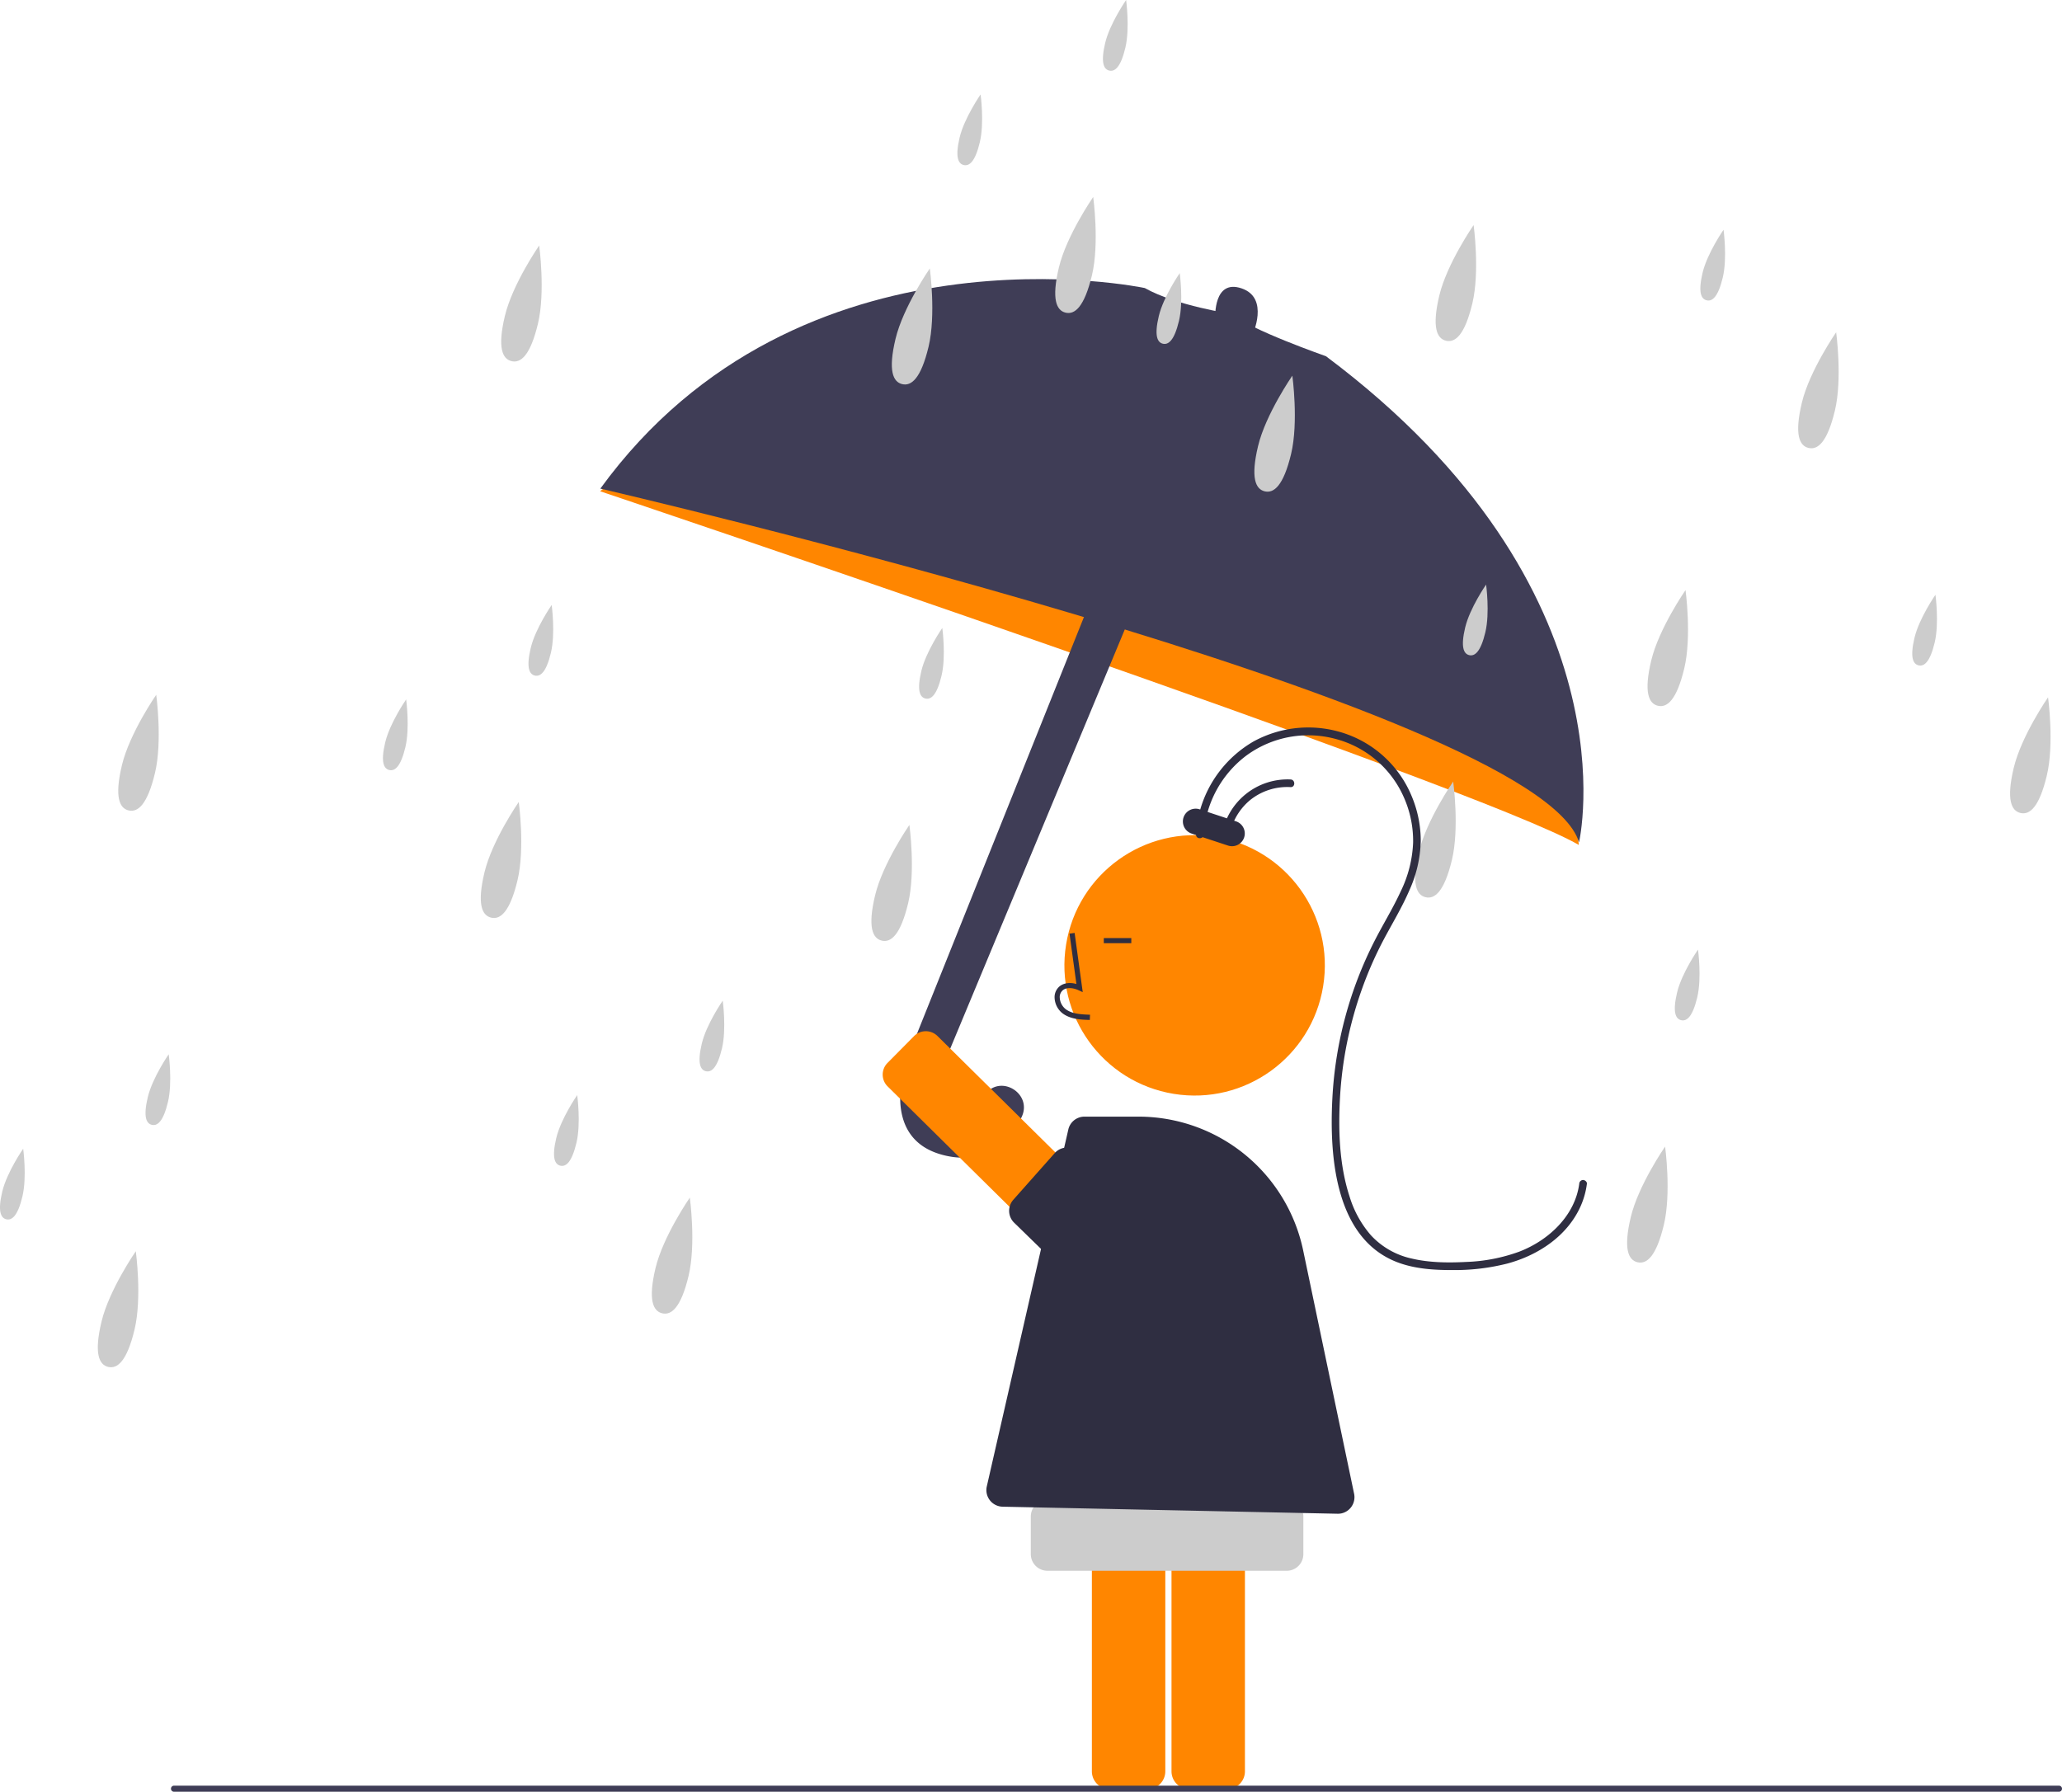 <svg id="be23df8e-c438-4ff3-b7f5-fc55aef8b210" xmlns="http://www.w3.org/2000/svg" viewBox="0 0 807.65 701.91"><defs><style>.cls-1{fill:#ff8600;}.cls-2{fill:#ccc;}.cls-3{fill:#3f3d56;}.cls-4{opacity:0.1;isolation:isolate;}.cls-5{fill:#2f2e41;}</style></defs><title>下雨</title><path class="cls-1" d="M480.62,700.91H465.86a7,7,0,0,1-7-7v-123a7,7,0,0,1,7-7h14.76a7,7,0,0,1,7,7v123A7,7,0,0,1,480.62,700.91Z" transform="translate(0)"/><path class="cls-1" d="M449.43,700.91H434.67a7,7,0,0,1-7-7v-123a7,7,0,0,1,7-7h14.76a7,7,0,0,1,7,7v123A7,7,0,0,1,449.43,700.91Z" transform="translate(0)"/><path class="cls-2" d="M60.7,302.84c-3,12.51-6.76,15.49-10.33,14.64s-5.6-5.22-2.61-17.73,13.43-27.58,13.43-27.58S63.69,290.33,60.7,302.84Z" transform="translate(0)"/><path class="cls-2" d="M52.7,520.84c-3,12.51-6.76,15.49-10.33,14.64s-5.6-5.22-2.61-17.73,13.43-27.58,13.43-27.58S55.69,508.33,52.7,520.84Z" transform="translate(0)"/><path class="cls-3" d="M490.53,131.22s6.85-14.49-4.22-18.25S476,124.37,476,124.37l13.46,8" transform="translate(0)"/><path class="cls-1" d="M258,173.85l-22.94,18.6S579.15,308.09,618.39,331l-3.87-32.41L582,259l-63-40.18L417.38,187.23,306.6,147.39Z" transform="translate(0)"/><path class="cls-3" d="M433.23,220.09l-77.84,194.3s-12.45,32.17,15.05,38.34c16.53,3.7,25.27-6.33,29.61-14.91,4.64-9.18-7.95-17.24-14.24-9.11l-.31.4c-.15.21-16.64,13-16.63-4.51a30.56,30.56,0,0,1,2.46-11.74l76.51-183.75Z" transform="translate(0)"/><path class="cls-4" d="M341.28,186.87" transform="translate(0)"/><path class="cls-4" d="M545,258.79" transform="translate(0)"/><path class="cls-3" d="M482.63,123s-21.91-3.2-34.23-10.16c0,0-135.2-28.78-213.26,78.57,0,0,367.49,85.07,383.34,138.58,0,0,23.06-99-99.12-190.44C519.36,139.53,489.47,129.14,482.63,123Z" transform="translate(0)"/><path class="cls-2" d="M65.78,431.72c-1.82,7.63-4.12,9.45-6.31,8.93s-3.41-3.18-1.59-10.82S66.08,413,66.08,413,67.61,424.08,65.78,431.72Z" transform="translate(0)"/><path class="cls-2" d="M8.78,468.72c-1.82,7.63-4.12,9.45-6.31,8.93S-.94,474.47.88,466.83,9.08,450,9.08,450,10.61,461.08,8.78,468.72Z" transform="translate(0)"/><path class="cls-2" d="M427.7,107.84c-3,12.51-6.76,15.49-10.33,14.64s-5.6-5.22-2.61-17.73,13.43-27.58,13.43-27.58S430.69,95.33,427.7,107.84Z" transform="translate(0)"/><path class="cls-2" d="M440.78,18.72c-1.82,7.63-4.12,9.45-6.31,8.93s-3.41-3.18-1.59-10.82S441.08,0,441.08,0,442.61,11.08,440.78,18.72Z" transform="translate(0)"/><path class="cls-2" d="M383.78,55.72c-1.82,7.63-4.12,9.45-6.31,8.93s-3.41-3.18-1.59-10.82S384.08,37,384.08,37,385.61,48.08,383.78,55.72Z" transform="translate(0)"/><path class="cls-2" d="M269.7,499.84c-3,12.51-6.76,15.49-10.33,14.64s-5.6-5.22-2.61-17.73,13.43-27.58,13.43-27.58S272.69,487.33,269.7,499.84Z" transform="translate(0)"/><path class="cls-2" d="M282.78,410.72c-1.82,7.63-4.12,9.45-6.31,8.93s-3.41-3.18-1.59-10.82,8.2-16.83,8.2-16.83S284.61,403.08,282.78,410.72Z" transform="translate(0)"/><path class="cls-2" d="M225.78,447.72c-1.82,7.63-4.12,9.45-6.31,8.93s-3.41-3.18-1.59-10.82,8.2-16.83,8.2-16.83S227.61,440.08,225.78,447.72Z" transform="translate(0)"/><path class="cls-2" d="M210.7,126.84c-3,12.51-6.76,15.49-10.33,14.64s-5.6-5.22-2.61-17.73,13.43-27.58,13.43-27.58S213.69,114.33,210.7,126.84Z" transform="translate(0)"/><path class="cls-2" d="M202.7,344.84c-3,12.51-6.76,15.49-10.33,14.64s-5.6-5.22-2.61-17.73,13.43-27.58,13.43-27.58S205.69,332.33,202.7,344.84Z" transform="translate(0)"/><path class="cls-2" d="M215.78,255.72c-1.82,7.63-4.12,9.45-6.31,8.93s-3.41-3.18-1.59-10.82,8.2-16.83,8.2-16.83S217.61,248.08,215.78,255.72Z" transform="translate(0)"/><path class="cls-2" d="M158.78,292.72c-1.82,7.63-4.12,9.45-6.31,8.93s-3.41-3.18-1.59-10.82,8.2-16.83,8.2-16.83S160.61,285.08,158.78,292.72Z" transform="translate(0)"/><path class="cls-2" d="M363.7,135.84c-3,12.51-6.76,15.49-10.33,14.64s-5.6-5.22-2.61-17.73,13.43-27.58,13.43-27.58S366.69,123.33,363.7,135.84Z" transform="translate(0)"/><path class="cls-2" d="M355.7,353.84c-3,12.51-6.76,15.49-10.33,14.64s-5.6-5.22-2.61-17.73,13.43-27.58,13.43-27.58S358.69,341.33,355.7,353.84Z" transform="translate(0)"/><path class="cls-2" d="M368.78,264.72c-1.82,7.63-4.12,9.45-6.31,8.93s-3.41-3.18-1.59-10.82,8.2-16.83,8.2-16.83S370.61,257.08,368.78,264.72Z" transform="translate(0)"/><path class="cls-2" d="M505.7,177.84c-3,12.51-6.76,15.49-10.33,14.64s-5.6-5.22-2.61-17.73,13.43-27.58,13.43-27.58S508.69,165.33,505.7,177.84Z" transform="translate(0)"/><path class="cls-2" d="M461.78,125.72c-1.82,7.63-4.12,9.45-6.31,8.93s-3.41-3.18-1.59-10.82,8.2-16.83,8.2-16.83S463.61,118.08,461.78,125.72Z" transform="translate(0)"/><path class="cls-2" d="M576.7,118.84c-3,12.51-6.76,15.49-10.33,14.64s-5.6-5.22-2.61-17.73,13.43-27.58,13.43-27.58S579.69,106.33,576.7,118.84Z" transform="translate(0)"/><path class="cls-2" d="M568.7,336.84c-3,12.51-6.76,15.49-10.33,14.64s-5.6-5.22-2.61-17.73,13.43-27.58,13.43-27.58S571.69,324.33,568.7,336.84Z" transform="translate(0)"/><path class="cls-2" d="M581.78,247.72c-1.82,7.63-4.12,9.45-6.31,8.93s-3.41-3.18-1.59-10.82,8.2-16.83,8.2-16.83S583.61,240.08,581.78,247.72Z" transform="translate(0)"/><path class="cls-2" d="M718.7,160.84c-3,12.51-6.76,15.49-10.33,14.64s-5.6-5.22-2.61-17.73,13.43-27.58,13.43-27.58S721.69,148.33,718.7,160.84Z" transform="translate(0)"/><path class="cls-2" d="M674.78,108.72c-1.82,7.63-4.12,9.45-6.31,8.93s-3.41-3.18-1.59-10.82S675.08,90,675.08,90,676.61,101.08,674.78,108.72Z" transform="translate(0)"/><path class="cls-2" d="M659.7,261.84c-3,12.51-6.76,15.49-10.33,14.64s-5.6-5.22-2.61-17.73,13.43-27.58,13.43-27.58S662.69,249.33,659.7,261.84Z" transform="translate(0)"/><path class="cls-2" d="M651.7,479.84c-3,12.51-6.76,15.49-10.33,14.64s-5.6-5.22-2.61-17.73,13.43-27.58,13.43-27.58S654.69,467.33,651.7,479.84Z" transform="translate(0)"/><path class="cls-2" d="M664.78,390.72c-1.82,7.63-4.12,9.45-6.31,8.93s-3.41-3.18-1.59-10.82,8.2-16.83,8.2-16.83S666.61,383.08,664.78,390.72Z" transform="translate(0)"/><path class="cls-2" d="M801.7,303.84c-3,12.51-6.76,15.49-10.33,14.64s-5.6-5.22-2.61-17.73,13.43-27.58,13.43-27.58S804.69,291.33,801.7,303.84Z" transform="translate(0)"/><path class="cls-2" d="M757.78,251.72c-1.82,7.63-4.12,9.45-6.31,8.93s-3.41-3.18-1.59-10.82,8.2-16.83,8.2-16.83S759.61,244.08,757.78,251.72Z" transform="translate(0)"/><circle class="cls-1" cx="467.9" cy="378.15" r="51" transform="translate(19.68 779.44) rotate(-80.78)"/><path class="cls-5" d="M426.86,399.56c-3.3-.09-7.42-.21-10.59-2.52a8.14,8.14,0,0,1-3.2-6.07,5.53,5.53,0,0,1,1.86-4.5c1.66-1.4,4.08-1.72,6.68-1l-2.7-19.72,2-.28,3.18,23.19-1.66-.75c-1.92-.88-4.55-1.33-6.19.05a3.51,3.51,0,0,0-1.15,2.89,6.16,6.16,0,0,0,2.38,4.53c2.47,1.8,5.75,2,9.47,2.14Z" transform="translate(0)"/><rect class="cls-5" x="432.34" y="367.49" width="10.77" height="2"/><path class="cls-5" d="M471.47,327A42.11,42.11,0,0,1,488,296.12a41,41,0,0,1,35-6.68,40.44,40.44,0,0,1,26.88,22.94,42.05,42.05,0,0,1,3.61,17.69,47.75,47.75,0,0,1-4.83,19.07c-3,6.55-6.8,12.69-10.09,19.1a153.22,153.22,0,0,0-16.7,61.93c-1.22,22.77.95,56,26.66,64.75,6.54,2.23,13.59,2.64,20.44,2.62A83.57,83.57,0,0,0,590.36,495c12.14-3.24,23.66-10.85,28.83-22.67a31.46,31.46,0,0,0,2.37-8.57c.11-.81-.77-1.49-1.5-1.5a1.54,1.54,0,0,0-1.5,1.5c-1.67,12.6-12.17,22.26-23.57,26.6a67.35,67.35,0,0,1-20.73,4c-7,.36-14.37.31-21.27-1.32a30.69,30.69,0,0,1-16-9.1,41.4,41.4,0,0,1-8.36-15.12c-4.06-12.39-4.48-26-3.77-38.91a151.26,151.26,0,0,1,8.5-42.19,147.3,147.3,0,0,1,8.8-20c3.35-6.29,7.06-12.4,9.87-18.95a49.54,49.54,0,0,0,4.45-19.15,45.32,45.32,0,0,0-3.58-17.8,43.35,43.35,0,0,0-25.81-24.36,44.68,44.68,0,0,0-36,2.95,45.39,45.39,0,0,0-21.26,27.74,43.36,43.36,0,0,0-1.34,8.77c-.1,1.93,2.9,1.93,3,0Z" transform="translate(0)"/><path class="cls-5" d="M481.44,328.05a23.5,23.5,0,0,1,7.86-14.33,23.12,23.12,0,0,1,16.19-5.37c1.93.09,1.93-2.91,0-3a26.1,26.1,0,0,0-26.94,21.91c-.29,1.89,2.6,2.7,2.89.79Z" transform="translate(0)"/><path class="cls-5" d="M481,331.25l-14.25-4.7a5,5,0,0,1-3.18-6.32h0a5,5,0,0,1,6.32-3.18l14.24,4.71a5,5,0,0,1,3.18,6.31h0A5,5,0,0,1,481,331.25Z" transform="translate(0)"/><path class="cls-2" d="M504,615.34H410.25a6.51,6.51,0,0,1-6.5-6.5V594.08a6.52,6.52,0,0,1,6.5-6.5H504a6.51,6.51,0,0,1,6.5,6.5v14.76A6.5,6.5,0,0,1,504,615.34Z" transform="translate(0)"/><path class="cls-5" d="M524,593h-.14l-131.15-2.76a6.5,6.5,0,0,1-6.2-7.94l31.93-139.8a6.47,6.47,0,0,1,6.34-5.06h21.37a65.9,65.9,0,0,1,64.23,52.18l20,95.55a6.5,6.5,0,0,1-5,7.7A6.59,6.59,0,0,1,524,593Z" transform="translate(0)"/><path class="cls-1" d="M439.76,513.91a6.47,6.47,0,0,1-4.57-1.87L347.67,425.6a6.49,6.49,0,0,1-.06-9.19h0L358,405.91a6.49,6.49,0,0,1,9.19-.06l87.53,86.44a6.5,6.5,0,0,1,.06,9.19L444.39,512A6.45,6.45,0,0,1,439.76,513.91Z" transform="translate(0)"/><path class="cls-5" d="M435.72,516.53,397.23,479a6.53,6.53,0,0,1-.33-9l16.2-18.26a6.53,6.53,0,0,1,9.22-.55,6.92,6.92,0,0,1,.86.93l41.18,42a6.54,6.54,0,0,1-.48,9.21L444.94,517A6.53,6.53,0,0,1,435.72,516.53Z" transform="translate(0)"/><path class="cls-3" d="M806.45,701.91H68.16a1.19,1.19,0,1,1,0-2.38h738.3a1.19,1.19,0,1,1,0,2.38Z" transform="translate(0)"/></svg>